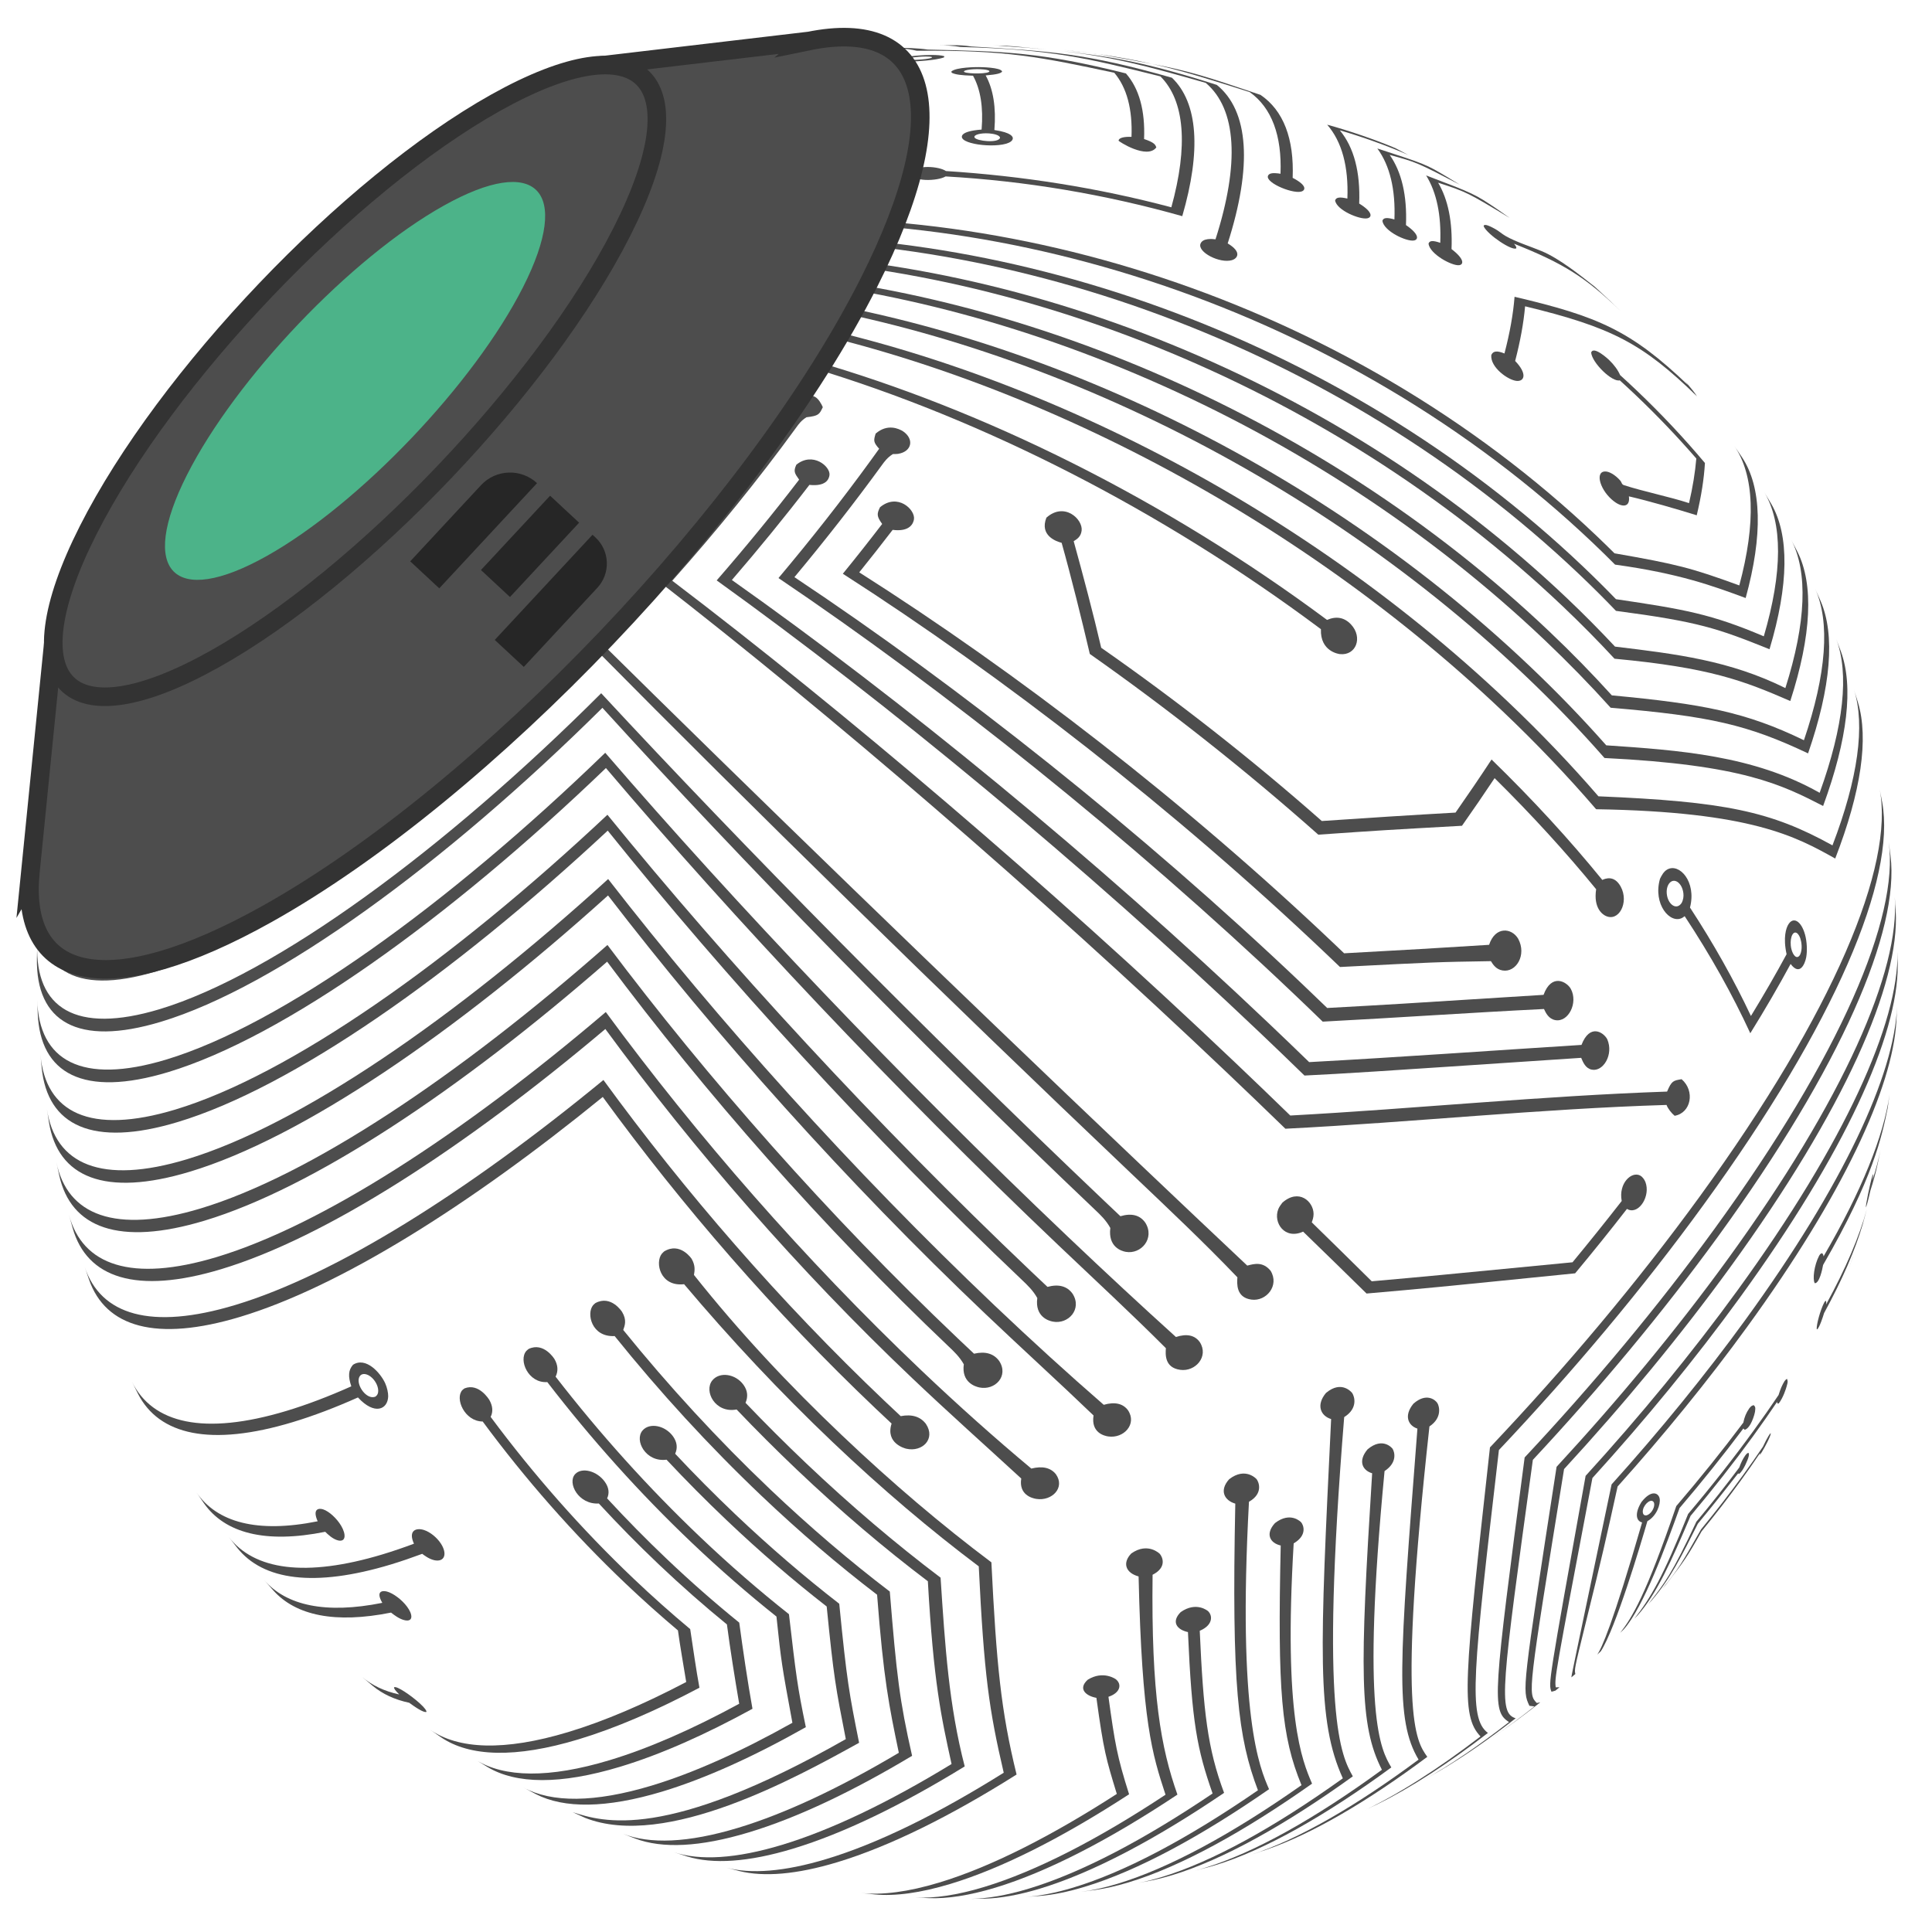 <?xml version="1.0" encoding="utf-8"?>
<!-- Generator: Adobe Illustrator 16.0.2, SVG Export Plug-In . SVG Version: 6.00 Build 0)  -->
<!DOCTYPE svg PUBLIC "-//W3C//DTD SVG 1.1//EN" "http://www.w3.org/Graphics/SVG/1.1/DTD/svg11.dtd">
<svg version="1.1" id="Layer_1" xmlns="http://www.w3.org/2000/svg" xmlns:xlink="http://www.w3.org/1999/xlink" x="0px" y="0px"
	 width="104px" height="104px" viewBox="0 0 104 104" enable-background="new 0 0 104 104" xml:space="preserve">
<path fill="#2CB0CF" d="M16.011,19.555c4.834-5.087,9.69-8.321,10.846-7.223c1.154,1.098-1.828,6.111-6.663,11.199
	c-4.835,5.086-9.69,8.32-10.846,7.223C8.193,29.656,11.177,24.642,16.011,19.555"/>
<path fill="#808080" d="M16.011,19.555c4.834-5.087,10.324-8.052,9.02-7.134c-1.716,1.208-3.428,2.611-8.545,7.596
	c-5.026,4.897-7.633,11.071-7.327,9.702C9.507,28.156,11.177,24.642,16.011,19.555"/>
<path fill="#4D4D4D" d="M91.498,64.406c-3.357,4.621-7.222,9.211-11.293,13.508c-1.383,12.498-1.596,14.418-0.509,15.559
	c-2.3,1.764-4.503,3.172-6.428,4.064l0.048-0.023l0.817-0.387c1.806-0.885,3.843-2.209,5.962-3.842
	c-1.087-0.811-0.799-3.295,0.592-15.23c3.974-4.207,7.743-8.691,11.024-13.211c7.106-9.783,10.354-17.557,9.608-21.656l-0.139-0.72
	C101.992,46.584,98.719,54.467,91.498,64.406"/>
<path fill="#4D4D4D" d="M92.302,66.135c-3.056,4.205-6.546,8.383-10.23,12.32c-1.691,12.869-1.792,13.639-0.841,14.244
	c-1.602,1.25-3.156,2.311-4.586,3.113l0.792-0.451c1.305-0.764,2.71-1.736,4.152-2.865c-0.95-0.301-0.772-1.59,0.925-13.912
	c3.589-3.848,6.989-7.924,9.97-12.025c6.648-9.152,9.781-16.474,9.283-20.491l-0.069-0.536l-0.027-0.198
	C102.235,49.374,99.072,56.813,92.302,66.135"/>
<path fill="#4D4D4D" d="M92.982,67.813c-2.759,3.797-5.888,7.568-9.191,11.146c-1.858,12.02-1.858,12.02-1.463,12.865
	c0.082,0.01,0.191,0.023,0.272,0.033c-0.806,0.639-1.6,1.225-2.367,1.744l0.408-0.279l0.619-0.436
	c0.543-0.387,1.096-0.807,1.655-1.252c-0.056,0.014-0.131,0.029-0.187,0.041c-0.492-0.506-0.492-0.506,1.466-12.594
	c3.212-3.488,6.252-7.16,8.938-10.857c6.146-8.461,9.151-15.287,8.914-19.204l-0.052-0.737
	C102.293,52.228,99.254,59.18,92.982,67.813"/>
<path fill="#4D4D4D" d="M85.354,79.445c-2.01,11.182-2.01,11.182-1.838,11.621c0.063-0.018,0.148-0.041,0.212-0.059l0.219-0.18
	c-0.061,0-0.141,0-0.201,0.002c-0.066-0.502-0.066-0.502,1.974-11.266c2.849-3.137,5.543-6.416,7.94-9.717
	c5.646-7.773,8.507-14.096,8.495-17.875l-0.011-0.734c0.064,3.817-2.833,10.266-8.604,18.209
	C91.07,72.846,88.291,76.223,85.354,79.445"/>
<path fill="#4D4D4D" d="M86.752,79.906c-2.169,10.334-2.169,10.334-2.161,10.385l0.21-0.18c-0.053-0.236-0.057-0.26,0.526-2.617
	c0.926-3.742,1.134-4.684,1.749-7.475c2.499-2.787,4.865-5.688,6.983-8.605c5.12-7.051,7.82-12.838,8.025-16.457l0.035-0.768
	c-0.144,3.66-2.886,9.592-8.148,16.836C91.783,74.039,89.338,77.033,86.752,79.906"/>
<path fill="#4D4D4D" d="M19.404,18.173c-0.093,0.023-0.273,0.097-0.535,0.218c-0.292,0.135-0.617,0.302-0.808,0.407
	c-0.276,0.138-0.55,0.282-0.82,0.429c0.268-0.143,0.539-0.282,0.813-0.417C19.371,18.231,19.39,18.199,19.404,18.173"/>
<path fill="#4D4D4D" d="M19.477,18.045c-0.099,0.03-0.285,0.115-0.554,0.251c-0.302,0.153-0.637,0.336-0.832,0.453
	c-0.286,0.155-0.569,0.314-0.849,0.479c0.277-0.159,0.557-0.315,0.842-0.467C19.45,18.095,19.459,18.075,19.477,18.045"/>
<path fill="#4D4D4D" d="M19.542,17.922c-0.13,0.047-0.383,0.18-0.572,0.283c-0.309,0.167-0.652,0.37-0.855,0.496
	c-0.295,0.171-0.585,0.347-0.873,0.526c0.286-0.176,0.575-0.348,0.868-0.516C19.519,17.967,19.526,17.953,19.542,17.922"/>
<path fill="#4D4D4D" d="M19.6,17.803c-0.137,0.056-0.396,0.201-0.587,0.313c-0.318,0.185-0.669,0.403-0.875,0.538
	c-0.302,0.186-0.601,0.378-0.896,0.573c0.293-0.192,0.59-0.378,0.89-0.562C19.581,17.842,19.583,17.837,19.6,17.803"/>
<path fill="#4D4D4D" d="M19.65,17.69c-0.143,0.064-0.407,0.223-0.603,0.343c-0.321,0.198-0.679,0.433-0.891,0.578l-0.915,0.616
	c0.3-0.206,0.604-0.408,0.91-0.605C19.636,17.723,19.636,17.723,19.65,17.69"/>
<path fill="#4D4D4D" d="M72.53,10.689c-0.42-0.098-0.611-0.068-0.66,0.102c0.083,0.53,1.33,1.04,1.73,0.962
	c0.265-0.052,0.31-0.341-0.434-0.796c0.066-1.693-0.28-3.024-1.043-3.941c1.131,0.321,2.613,0.852,3.69,1.327l-0.703-0.37
	c-1.07-0.455-2.544-0.955-3.667-1.261C72.237,7.626,72.598,8.97,72.53,10.689"/>
<path fill="#4D4D4D" d="M75.814,8.342"/>
<path fill="#4D4D4D" d="M75.062,11.813c-0.41-0.118-0.599-0.097-0.647,0.076c0.081,0.558,1.288,1.12,1.69,1.058
	c0.26-0.04,0.306-0.332-0.421-0.831c0.063-1.581-0.228-2.854-0.876-3.776c1.449,0.395,1.449,0.395,3.778,1.603l-0.685-0.417
	c-1.146-0.683-1.146-0.683-3.758-1.533C74.82,8.915,75.125,10.204,75.062,11.813"/>
<path fill="#4D4D4D" d="M77.529,13.071c-0.4-0.138-0.584-0.125-0.632,0.049c0.077,0.563,1.267,1.202,1.648,1.155
	c0.252-0.031,0.296-0.328-0.409-0.867c0.058-1.461-0.183-2.664-0.721-3.574c1.556,0.513,1.556,0.513,3.856,1.9l-0.665-0.467
	c-1.225-0.829-1.273-0.847-3.837-1.823C77.336,10.36,77.588,11.58,77.529,13.071"/>
<path fill="#4D4D4D" d="M24.896,10.389c-0.136,0.086-0.275,0.175-0.42,0.269L24.896,10.389z"/>
<path fill="#4D4D4D" d="M13.341,20.647l-0.178,0.216c0,0.001,0,0.003-0.002,0.003c0.568-0.155,1.984-0.75,4.08-1.639
	C13.706,20.668,13.441,20.653,13.341,20.647"/>
<path fill="#4D4D4D" d="M14.028,19.955c0.007-0.045,0.016-0.106,0.023-0.151l-0.178,0.207c-0.002,0.003-0.005,0.006-0.008,0.009
	c0.008,0.034,0.018,0.078,0.026,0.11c0.679-0.035,1.204-0.191,3.35-0.902C14.771,20.021,14.376,19.986,14.028,19.955"/>
<path fill="#4D4D4D" d="M17.242,19.227c-0.161-0.016-0.3-0.03-0.424-0.043C16.936,19.198,17.069,19.212,17.242,19.227"/>
<path fill="#4D4D4D" d="M29.354,8.139L29.354,8.139c-1.532,0.512-2.337,0.957-3.944,1.921l-0.513,0.329
	c2.016-1.271,3.074-1.639,3.936-1.939c0.852-0.257,1.538-0.317,2.059-0.203c-6.199,4.129-10.862,8.418-13.649,10.979
	c6.539-6.003,10.486-8.766,14.28-11.289C30.976,7.807,30.254,7.868,29.354,8.139"/>
<path fill="#4D4D4D" d="M27.286,9.441c-1.636,0.495-3.719,1.733-5.923,3.437l-0.204,0.159c-0.36,0.28-0.832,0.667-1.186,0.955
	c3.83-3.167,5.916-3.893,6.807-4.203c0.664-0.201,1.209-0.259,1.637-0.193c-5.042,3.738-8.586,7.145-11.175,9.631
	c5.753-5.523,8.957-7.892,11.784-9.981C28.574,9.167,27.995,9.228,27.286,9.441"/>
<path fill="#4D4D4D" d="M25.29,10.887c-2.807,0.847-7.204,4.347-10.791,8.424c-0.019,0.038-0.023,0.096-0.033,0.138
	c0.382,0.271,0.802,0.211,2.776-0.222c-1.816,0.379-2.126,0.3-2.556,0.191c-0.017-0.068-0.04-0.156-0.056-0.223
	c3.387-3.838,7.526-7.125,10.171-7.925c0.495-0.149,0.909-0.202,1.243-0.169c-3.636,2.991-5.846,5.159-8.802,8.126
	c3.872-3.884,5.938-5.692,9.386-8.517C26.27,10.669,25.825,10.724,25.29,10.887"/>
<path fill="#4D4D4D" d="M23.362,12.479L23.362,12.479c-2.301,0.792-5.257,3.08-8.325,6.446c0.2,0.463,0.829,0.413,2.205,0.303
	c-1.611,0.123-1.764-0.041-2.064-0.369c2.589-2.896,5.708-5.355,7.714-5.96c0.345-0.104,0.639-0.149,0.883-0.138
	c-2.797,2.548-4.365,4.192-6.533,6.466c3.303-3.463,4.568-4.61,7.089-6.894C24.065,12.317,23.742,12.365,23.362,12.479"/>
<path fill="#4D4D4D" d="M22.154,14.104c-0.18-0.002-0.392,0.033-0.638,0.107c-1.535,0.464-3.909,2.325-5.9,4.531
	c0.292,0.306,0.423,0.357,1.203,0.442c-0.487-0.061-0.603-0.137-1.053-0.454c1.792-1.979,3.922-3.646,5.303-4.063
	c0.259-0.074,0.299-0.077,0.561-0.097c-1.708,1.72-1.911,1.942-4.387,4.657C19.407,16.854,19.826,16.434,22.154,14.104"/>
<path fill="#4D4D4D" d="M19.755,16.088c-0.434,0.137-1.646,0.674-3.524,2.683c0.268,0.198,0.696,0.347,1.011,0.457
	c-0.271-0.085-0.603-0.278-0.851-0.416c0.494-0.535,1.769-1.822,2.933-2.227c0.106-0.032,0.201-0.051,0.283-0.055
	c-0.72,0.8-1.659,1.887-2.366,2.698c0.847-0.972,1.996-2.25,2.862-3.204C20.003,16.028,19.886,16.048,19.755,16.088"/>
<path fill="#4D4D4D" d="M18.08,18.112c-0.312,0.095-0.787,0.461-1.195,0.902l0.357,0.213l-0.188-0.12
	c0.237-0.25,0.447-0.408,0.622-0.468c0.016-0.004,0.038-0.009,0.054-0.012l-0.488,0.599l0.942-1.137
	C18.155,18.093,18.119,18.101,18.08,18.112"/>
<path fill="#4D4D4D" d="M93.627,31.513c-2.599-0.947-3.353-1.141-6.718-1.728c-0.32-0.319-0.646-0.635-0.976-0.95
	c-13.41-12.742-32.48-18.688-49.125-16.708c-2.956,1.084-3.085,1.132-9.882,3.679c-0.469,0.824-1.051,1.719-1.744,2.672
	c-1.936,2.665-4.385,5.294-6.851,7.353c-0.079-0.05-0.185-0.116-0.263-0.166c-0.22,0.723,0.077,1.052,0.254,1.249
	c0.116-0.152,0.185-0.42,0.175-0.611c2.548-2.237,5.118-4.997,7.15-7.793c0.711-0.979,1.31-1.9,1.796-2.75
	c7.463-2.724,7.463-2.724,9.548-3.476c16.526-1.757,35.428,4.28,48.767,16.955c0.401,0.382,0.796,0.767,1.181,1.155
	c3.454,0.476,5.272,1.148,7.03,1.798c0.932-3.387,0.87-5.979-0.201-7.584l-0.418-0.615C94.443,25.577,94.531,28.147,93.627,31.513"
	/>
<path fill="#4D4D4D" d="M94.946,34.253c-2.828-1.201-4.254-1.451-7.958-1.999c-0.577-0.597-1.174-1.187-1.789-1.772
	C72.074,18.011,53.68,11.704,37.517,12.805c-2.836,0.959-5.667,1.933-8.501,2.896c-0.536,0.915-1.182,1.9-1.94,2.945
	c-3.603,4.959-8.696,9.82-12.869,12.383c-0.046-0.097-0.106-0.227-0.152-0.323c-0.006,0.007-0.59,0.849-0.096,1.669
	c0.086-0.194,0.172-0.466,0.216-0.674c4.336-2.781,9.635-7.837,13.385-12.998c0.771-1.06,1.43-2.064,1.979-2.996
	c2.716-0.902,5.428-1.809,8.144-2.714c16.037-0.886,34.262,5.507,47.316,17.911c0.687,0.652,1.35,1.312,1.989,1.979
	c4.46,0.588,5.464,0.939,8.265,2.066c1.04-3.469,1.075-6.145,0.091-7.83l-0.381-0.638C95.97,28.148,95.959,30.803,94.946,34.253"/>
<path fill="#4D4D4D" d="M96.107,37.039c-3.002-1.487-5.861-1.833-9.17-2.232c-0.821-0.877-1.681-1.746-2.58-2.6
	C71.519,20.006,53.804,13.361,38.154,13.61c-4.462,1.392-4.462,1.392-7.047,2.192c-0.584,0.976-1.275,2.017-2.073,3.114
	c-2.686,3.7-6.088,7.351-9.568,10.172c-0.095-0.021-0.222-0.049-0.317-0.07c-0.266,0.583-0.025,0.982,0.222,1.311
	c0.099-0.012,0.232-0.025,0.332-0.037c0.048-0.184,0.071-0.444,0.05-0.633c3.487-3.06,7.004-6.834,9.782-10.66
	c0.803-1.105,1.501-2.156,2.094-3.142c1.955-0.587,2.767-0.836,6.671-2.028c15.521-0.042,33.063,6.687,45.832,18.819
	c0.971,0.923,1.898,1.861,2.778,2.811c5.132,0.48,6.938,1.179,9.462,2.278c1.143-3.536,1.274-6.284,0.38-8.044l-0.337-0.649
	C97.332,30.787,97.224,33.518,96.107,37.039"/>
<path fill="#4D4D4D" d="M97.106,39.847c-3.135-1.52-5.435-1.954-10.34-2.415c-1.051-1.16-2.169-2.305-3.355-3.43
	c-12.554-11.93-29.589-18.894-44.708-19.462c-1.65,0.473-3.851,1.098-5.503,1.565c-0.617,1.006-1.331,2.071-2.141,3.187
	c-4.744,6.53-11.447,12.926-16.954,16.331c-0.079-0.092-0.183-0.214-0.261-0.306c-0.245,0.231-0.32,0.75-0.22,1.541
	c0.094,0.059,0.219,0.137,0.314,0.197c0.092-0.209,0.178-0.506,0.212-0.732c5.645-3.62,12.542-10.202,17.423-16.92
	c0.81-1.115,1.527-2.182,2.147-3.191c1.534-0.423,3.576-0.991,5.106-1.419c14.983,0.768,31.848,7.808,44.331,19.669
	c1.257,1.194,2.438,2.407,3.545,3.636c5.377,0.455,7.363,0.914,10.627,2.457c1.236-3.576,1.467-6.377,0.674-8.203l-0.297-0.67
	C98.524,33.491,98.318,36.28,97.106,39.847"/>
<path fill="#4D4D4D" d="M97.952,42.677c-3.558-2.019-7.589-2.292-11.487-2.556c-1.269-1.436-2.638-2.855-4.108-4.251
	c-12.27-11.66-28.626-18.917-43.193-20.271c-1.164,0.304-2.717,0.705-3.882,1.006c-0.631,1.005-1.345,2.062-2.145,3.162
	c-3.398,4.679-7.7,9.297-12.176,12.85c-0.099,0.004-0.231,0.01-0.332,0.014c-0.006,0.007-0.5,0.825,0.388,1.469
	c0.096-0.036,0.224-0.083,0.32-0.119c0.059-0.206,0.088-0.498,0.063-0.711c4.37-3.837,8.781-8.57,12.266-13.367
	c0.792-1.092,1.504-2.142,2.135-3.143c1.04-0.259,2.425-0.614,3.464-0.876c14.427,1.544,30.614,8.871,42.813,20.463
	c1.542,1.464,2.973,2.953,4.293,4.457c7.444,0.364,9.545,1.442,11.768,2.582c1.32-3.597,1.645-6.437,0.957-8.318l-0.257-0.682
	C99.552,36.252,99.251,39.085,97.952,42.677"/>
<path fill="#4D4D4D" d="M98.642,45.507c-3.317-1.839-5.789-2.357-12.599-2.642c-1.475-1.707-3.09-3.399-4.845-5.066
	C69.213,26.41,53.532,18.884,39.531,16.782L37.347,17.3c-0.624,0.974-1.317,1.989-2.081,3.04
	c-5.814,8.003-14.03,15.842-20.835,19.948c-0.097-0.057-0.225-0.129-0.322-0.186c-0.006,0.007-0.59,0.76-0.008,1.806
	c0.101-0.028,0.236-0.065,0.338-0.092c0.075-0.206,0.132-0.494,0.155-0.71c6.874-4.409,15.273-12.424,21.217-20.606
	c0.751-1.034,1.436-2.035,2.055-2.995l1.743-0.406c13.855,2.282,29.369,9.872,41.285,21.193c1.825,1.735,3.501,3.496,5.026,5.269
	c8.36,0.135,10.755,1.473,12.87,2.654c1.396-3.601,1.809-6.464,1.227-8.393l-0.077-0.252l-0.139-0.443
	C100.411,39.044,100.02,41.905,98.642,45.507"/>
<path fill="#4D4D4D" d="M34.765,6.5c-3.504,2.013-4.644,2.774-8.415,5.435c0.079,0.127,0.132,0.279,0.16,0.455
	c-0.5,0.309-0.55,0.37-0.598,0.427c0.017-0.002,1.721-0.77,1.789-1.031c-0.153,0.045-0.309,0.119-0.578,0.256
	c-0.03-0.176-0.083-0.332-0.162-0.463c4.126-2.859,5.239-3.51,8.462-5.327c-0.68-0.224-1.619-0.173-2.82,0.189
	c-0.652,0.2-0.702,0.222-1.984,0.779l-0.872,0.421c0.822-0.41,1.598-0.728,2.312-0.944C33.206,6.351,34.107,6.296,34.765,6.5"/>
<path fill="#4D4D4D" d="M40.149,4.793c-3.593,1.627-4.786,2.278-8.766,4.596c0.097,0.225,0.151,0.491,0.164,0.794
	c-0.529,0.256-0.581,0.322-0.636,0.394c0.272,0.07,1.644-0.519,1.904-0.741c-0.009-0.02-0.021-0.044-0.029-0.064
	c-0.14,0.004-0.279,0.04-0.599,0.147c-0.012-0.304-0.064-0.569-0.158-0.797c4.354-2.492,5.502-3.026,8.813-4.496
	c-1.256-0.506-2.159-0.317-3.778,0.09c-0.191,0.06-0.381,0.122-0.572,0.185C38.107,4.415,39.324,4.399,40.149,4.793"/>
<path fill="#4D4D4D" d="M33.991,8.389c0.043,0.128,0.078,0.264,0.101,0.41c-0.532,0.237-0.58,0.305-0.631,0.375
	c0.08,0.069,1.658-0.353,1.957-0.714c-0.064-0.034-0.124-0.066-0.674,0.097c-0.022-0.138-0.052-0.268-0.093-0.389
	c4.457-2.312,5.622-2.792,8.972-4.098c-0.83-0.501-2.083-0.57-3.764-0.136l-0.734,0.188c1.696-0.46,2.96-0.415,3.8,0.071
	C39.285,5.64,38.067,6.237,33.991,8.389"/>
<path fill="#4D4D4D" d="M37.065,4.716c-0.063,0.02-0.125,0.039-0.189,0.06l-0.824,0.268c0.149-0.051,0.297-0.099,0.441-0.142
	C36.684,4.838,36.874,4.777,37.065,4.716"/>
<path fill="#4D4D4D" d="M34.531,5.617c-0.092,0.036-0.185,0.072-0.277,0.109c1.678-0.485,2.318-0.384,3.173-0.164
	c-3.552,1.817-4.718,2.522-8.598,5.011c0.142,0.276,0.2,0.633,0.175,1.063c-0.518,0.27-0.575,0.334-0.632,0.403
	c0.157,0.026,1.66-0.544,1.877-0.857c-0.104,0.001-0.178,0.001-0.618,0.172c0.026-0.441-0.03-0.807-0.172-1.094
	c4.242-2.674,5.374-3.266,8.642-4.906c-1.052-0.379-1.937-0.19-3.292,0.152h-0.001c-0.347,0.106-0.8,0.28-1.142,0.403l-0.773,0.31
	c0.473-0.198,0.926-0.362,1.361-0.493C34.346,5.689,34.438,5.653,34.531,5.617"/>
<path fill="#4D4D4D" d="M8.721,41.08c0.221-0.066,0.448-0.142,0.68-0.226c1.738-4.928,1.738-4.928,5.729-15.805
	c1.89-1.205,4.146-3.271,5.951-5.491c-1.419-0.27-2.705-0.385-3.839-0.332c1.015-0.02,2.159,0.101,3.415,0.35
	c-1.655,2.019-3.707,3.889-5.423,4.976c-3.393,8.969-3.992,10.579-5.83,15.662c-0.2,0.072-0.397,0.136-0.59,0.194
	c-2.852,0.861-4.318,0.075-4.431-1.923c1.854-6.582,4.653-10.619,6.325-13.032c0.031-0.095,0.066-0.193,0.103-0.293
	c0.28-0.345,0.28-0.345,0.396-0.543c-0.008,0.008-0.866,0.875-1.009,1.267c0.074-0.082,0.171-0.192,0.243-0.276
	c-0.037,0.096-0.069,0.188-0.1,0.279c-3.72,5.126-5.253,10.16-6.169,13.168C4.267,41.144,5.771,41.97,8.721,41.08"/>
<path fill="#4D4D4D" d="M15.787,22.57c-3.374,7.888-4.772,11.399-6.251,15.116c-0.091,0.03-0.181,0.059-0.269,0.085
	c-2.468,0.746-3.776,0.111-3.951-1.549c2.163-6.429,5.17-10.228,6.967-12.498c0.086-0.28,0.212-0.59,0.378-0.929
	c0.294-0.29,0.294-0.29,0.362-0.413c-0.008,0.007-0.843,0.69-0.993,1.011c0.076-0.067,0.175-0.158,0.249-0.228
	c-0.177,0.36-0.313,0.692-0.405,0.991c-3.982,4.797-5.75,9.703-6.806,12.633c0.162,1.742,1.51,2.412,4.073,1.639
	c0.112-0.034,0.227-0.07,0.341-0.109c1.392-3.579,2.705-6.958,6.146-15.257c1.21-0.754,2.662-2.055,3.86-3.479
	c-0.813-0.189-1.565-0.309-2.247-0.357c0.581,0.059,1.214,0.174,1.896,0.341C18.091,20.8,16.834,21.922,15.787,22.57"/>
<path fill="#4D4D4D" d="M16.554,20.615c-3.048,6.292-4.694,9.999-6.685,14.549c-0.005,0.001-0.009,0.002-0.014,0.004
	c-2.095,0.633-3.239,0.134-3.453-1.216c2.484-6.271,5.459-9.555,7.633-11.952c0.021-0.078,0.049-0.161,0.082-0.246
	c0.375-0.347,0.375-0.347,0.462-0.445c-0.01,0.007-0.969,0.761-1.296,1.193c0.092-0.074,0.13-0.105,0.39-0.341
	c-0.035,0.093-0.065,0.182-0.089,0.268c-4.255,4.473-6.265,9.242-7.467,12.093c0.208,1.424,1.393,1.955,3.581,1.293
	c0.023-0.006,0.046-0.014,0.07-0.021c1.919-4.489,3.514-8.17,6.576-14.692c0.575-0.349,1.267-0.957,1.854-1.632
	c-0.334-0.098-0.653-0.178-0.954-0.243c0.218,0.055,0.444,0.119,0.679,0.193C17.486,19.915,16.977,20.361,16.554,20.615"/>
<path fill="#4D4D4D" d="M17.196,19.26L17.196,19.26c0.013-0.01,0.032-0.021,0.045-0.032c-0.088,0.062-0.177,0.123-0.262,0.188
	C17.054,19.366,17.124,19.313,17.196,19.26"/>
<path fill="#4D4D4D" d="M8.663,29.978c0.217,0.819,0.972,1.136,2.279,0.807c2.551-4.948,3.904-7.432,6.3-11.557
	c-2.177,3.654-3.544,6.108-6.097,10.938c-1.207,0.294-1.911,0.001-2.124-0.753c3.088-5.452,5.039-7.331,8.221-10.186
	C13.116,22.864,11.593,24.773,8.663,29.978"/>
<path fill="#4D4D4D" d="M10.154,27.718c0.192,0.575,0.75,0.805,1.682,0.6c2.602-4.594,3.319-5.76,5.405-9.09
	c-2.384,3.717-3.309,5.308-5.15,8.481c-0.848,0.18-1.359-0.03-1.543-0.551c2.35-3.62,3.288-4.731,6.693-7.931
	C13.59,22.599,12.762,23.683,10.154,27.718"/>
<path fill="#4D4D4D" d="M93.844,76.896c0.022,0.02,0.053,0.051,0.075,0.072c0.324-0.098,0.53-0.811,0.556-0.992
	c0.035-0.234-0.005-0.271-0.077-0.338c-0.131,0.049-0.131,0.049-0.239,0.18c-0.162,0.238-0.254,0.457-0.315,0.76
	c-1.134,1.514-2.346,3.02-3.609,4.494c-1.645,4.809-2.364,5.971-3.017,6.824l0.19-0.188c1.071-1.195,2.28-4.535,3.003-6.529
	C91.612,79.773,92.763,78.338,93.844,76.896"/>
<path fill="#4D4D4D" d="M93.565,79.311c0.014,0.012,0.031,0.025,0.044,0.035c0.253-0.176,0.486-0.826,0.488-0.832
	c0.068-0.205,0.054-0.242,0.026-0.309c-0.083,0.029-0.083,0.029-0.173,0.139c-0.136,0.195-0.229,0.385-0.325,0.652
	c-0.733,0.98-1.506,1.955-2.309,2.918c-1.32,2.824-1.717,3.328-2.586,4.432l0.19-0.205c0.983-1.135,1.61-2.389,2.476-4.121
	C92.15,81.113,92.874,80.197,93.565,79.311"/>
<path fill="#4D4D4D" d="M95.201,77.297c-0.091,0.152-0.165,0.291-0.305,0.584c-0.337,0.5-0.696,1.016-1.078,1.539
	c-0.709,0.977-1.462,1.949-2.251,2.908c-1.028,1.809-1.214,2.137-2.08,3.191l0.115-0.129l0.077-0.088
	c0.991-1.283,1.118-1.447,1.919-2.871c0.737-0.9,1.444-1.814,2.109-2.73c0.37-0.508,0.718-1.006,1.045-1.492
	c-0.013,0.033-0.027,0.078-0.036,0.113c0.125-0.086,0.454-0.764,0.458-0.77c0.143-0.301,0.145-0.35,0.146-0.408
	C95.269,77.191,95.269,77.191,95.201,77.297"/>
<path fill="#4D4D4D" d="M59.982,3.917c0.678,0.798,0.984,1.964,0.927,3.449c-0.164-0.003-0.663-0.015-0.697,0.204
	c-0.007,0.04,1.54,1.03,2.033,0.365c-0.052-0.142-0.096-0.264-0.659-0.451c0.062-1.53-0.264-2.724-0.978-3.532
	c-4.571-1.141-6.483-1.187-10.671-1.284c-0.502-0.076-1.185-0.096-1.694-0.094l-0.778,0.066c0.718-0.071,1.346-0.038,1.882,0.092
	C54.213,2.689,56.021,3.074,59.982,3.917"/>
<path fill="#4D4D4D" d="M51.703,2.528c4.945,0.135,6.769,0.589,10.764,1.585c1.31,1.307,1.499,3.737,0.587,7.046
	c-3.971-1.055-8.032-1.69-12.134-1.952c-0.363-0.25-1.553-0.366-1.969,0.098c0.155,0.499,1.525,0.45,1.951,0.192
	c4.276,0.242,8.561,0.958,12.74,2.139c1.026-3.531,0.849-6.105-0.555-7.451C58.48,2.87,56.538,2.753,52.284,2.502
	c-0.327-0.053-0.683-0.076-1.064-0.068l-0.735,0.019C50.927,2.437,51.333,2.463,51.703,2.528"/>
<path fill="#4D4D4D" d="M65.431,12.882c-0.168-0.019-0.682-0.075-0.806,0.232C64.441,13.57,65.669,14.206,66.33,14
	c0.259-0.081,0.557-0.418-0.243-0.897c1.333-4.156,1.147-7.128-0.585-8.532c-3.803-1.222-5.813-1.564-8.793-1.871
	c3.157,0.33,4.982,0.847,8.195,1.761C66.573,5.872,66.739,8.802,65.431,12.882"/>
<path fill="#4D4D4D" d="M56.342,2.663c0.123,0.013,0.247,0.024,0.367,0.036C56.589,2.687,56.466,2.675,56.342,2.663"/>
<path fill="#4D4D4D" d="M56.342,2.663c-0.549-0.055-1.127-0.109-1.761-0.168c-0.132-0.013-0.268-0.022-0.408-0.028l-0.739-0.024
	c0.2,0.004,0.393,0.017,0.576,0.039C54.875,2.535,55.64,2.595,56.342,2.663"/>
<path fill="#4D4D4D" d="M58.964,2.889L58.805,2.87c0.091,0.012,0.177,0.025,0.265,0.038C59.034,2.902,59.001,2.896,58.964,2.889"/>
<path fill="#4D4D4D" d="M59.069,2.907c1.253,0.221,2.181,0.384,2.947,0.533C61.115,3.236,60.164,3.062,59.069,2.907"/>
<path fill="#4D4D4D" d="M58.805,2.87c-0.482-0.064-0.993-0.125-1.54-0.184L58.805,2.87z"/>
<path fill="#4D4D4D" d="M68.93,9.353c-0.134-0.021-0.487-0.078-0.618,0.035c-0.409,0.354,1.192,1.052,1.723,0.928
	c0.212-0.05,0.394-0.305-0.451-0.743c0.083-2.098-0.49-3.621-1.729-4.465c-2.9-0.983-3.807-1.274-5.838-1.668
	c1.69,0.382,3.221,0.87,5.257,1.519C68.461,5.805,69.01,7.304,68.93,9.353"/>
<path fill="#4D4D4D" d="M90.867,20.731c-3.085-2.949-4.855-3.702-9.338-4.755c-0.072,0.926-0.254,1.945-0.544,3.052
	c-0.402-0.163-0.607-0.139-0.708,0.081c-0.067,0.658,0.901,1.357,1.368,1.396c0.411,0.033,0.586-0.378-0.084-1.074
	c0.277-1.063,0.456-2.046,0.535-2.943c4.679,1.136,6.321,1.996,9.254,4.847c-0.074-0.116-0.155-0.227-0.24-0.333l-0.477-0.579
	C90.716,20.521,90.793,20.625,90.867,20.731"/>
<path fill="#4D4D4D" d="M8.402,52.292c6.201-1.872,15.395-8.734,23.732-17.264c8.168,8.261,18.521,18.413,28.765,28.147
	c2.008,1.908,3.933,3.725,5.711,5.584c-0.025,0.326-0.082,1.086,0.752,1.199c0.802,0.111,1.522-0.754,1.035-1.551
	c-0.413-0.506-0.881-0.379-1.257-0.279c-1.828-1.721-3.751-3.541-5.759-5.449c-10.416-9.897-21.007-20.16-29.338-28.393
	C23.75,42.838,14.542,49.749,8.357,51.615c-4.49,1.354-6.522-0.207-6.167-3.82l-0.064,0.759C1.832,52.122,3.902,53.65,8.402,52.292"
	/>
<path fill="#4D4D4D" d="M76.947,76.785c0.711-0.473,0.521-1.107,0.43-1.252c-0.115-0.186-0.604-0.582-1.293,0.029
	c-0.528,0.646-0.283,1.176,0.216,1.342c-0.979,12.664-1.213,15.672,0.061,17.816c-3.343,2.486-6.481,4.309-9.022,5.121l0.815-0.268
	c2.466-0.842,5.479-2.613,8.678-5.002C76.197,93.678,75.242,92.324,76.947,76.785"/>
<path fill="#4D4D4D" d="M74.531,79.188c0.708-0.463,0.54-1.041,0.425-1.209c-0.005-0.006-0.512-0.658-1.339,0.039
	c-0.534,0.631-0.272,1.135,0.246,1.289c-0.666,10.609-0.701,13.563,0.526,15.961c-3.553,2.596-6.875,4.475-9.556,5.285
	c-0.178,0.055-0.35,0.102-0.519,0.146l0.744-0.193c0.114-0.031,0.231-0.064,0.351-0.1c2.657-0.803,5.957-2.678,9.486-5.266
	C74.327,94.176,73.268,92.381,74.531,79.188"/>
<path fill="#4D4D4D" d="M8.665,55.002c6.229-1.879,15.308-8.515,23.763-16.9c7.536,8.286,16.972,17.949,26.528,27.031
	c0.292,0.275,0.581,0.551,0.813,0.969c-0.131,1.029,0.603,1.244,0.831,1.285c0.832,0.148,1.578-0.732,1.052-1.57
	c-0.288-0.41-0.739-0.525-1.34-0.348c-0.288-0.271-0.577-0.545-0.868-0.822C49.714,55.4,40.056,45.612,32.362,37.317
	c-8.434,8.43-17.548,15.128-23.775,17.009c-4.518,1.361-6.691-0.059-6.583-3.479l-0.013,0.569l-0.004,0.19
	C1.937,54.98,4.142,56.367,8.665,55.002"/>
<path fill="#4D4D4D" d="M70.628,96.014c-0.539-1.26-1.544-3.602-0.989-12.934c0.74-0.432,0.534-0.979,0.403-1.133
	c-0.005-0.008-0.568-0.611-1.41,0.041c-0.538,0.588-0.265,1.076,0.309,1.207c-0.174,7.855,0.035,10.268,1.119,12.9
	c-3.679,2.588-7.102,4.463-9.911,5.311c-0.717,0.217-1.373,0.359-1.968,0.432l0.78-0.102c0.542-0.076,1.136-0.211,1.78-0.404
	C63.539,100.486,66.957,98.609,70.628,96.014"/>
<path fill="#4D4D4D" d="M9.579,60.396c6.12-1.846,14.735-7.855,23.135-15.683c6.354,7.915,14.127,16.425,22.311,24.198
	c0.291,0.277,0.581,0.551,0.813,0.963c-0.136,1.002,0.604,1.225,0.832,1.268c0.842,0.164,1.597-0.678,1.066-1.502
	c-0.291-0.406-0.746-0.531-1.349-0.367c-0.287-0.271-0.578-0.543-0.869-0.82c-8.354-7.939-16.325-16.605-22.82-24.594
	c-8.427,7.916-17.116,14.014-23.262,15.869c-4.595,1.385-6.997,0.168-7.26-2.979l0.07,0.736C2.555,60.594,4.981,61.785,9.579,60.396
	"/>
<path fill="#4D4D4D" d="M65.893,96.51c-0.889-2.377-1.115-4.354-1.31-8.725c0.699-0.293,0.711-0.801,0.449-1.055
	c-0.005-0.006-0.623-0.545-1.472,0.047c-0.533,0.533-0.198,0.953,0.388,1.078c0.213,4.869,0.488,6.301,1.326,8.688
	c-3.665,2.477-7.064,4.268-9.901,5.125c-1.194,0.361-2.234,0.537-3.123,0.547l0.747-0.01c0.854-0.02,1.845-0.197,2.976-0.537
	C58.811,100.811,62.22,99.004,65.893,96.51"/>
<path fill="#4D4D4D" d="M60.779,96.586c-0.654-2.063-0.762-2.734-1.111-5.248c0.637-0.209,0.736-0.668,0.401-0.941
	c-0.007-0.006-0.681-0.498-1.519,0.025c-0.56,0.512-0.051,0.883,0.47,0.973c0.392,2.861,0.514,3.26,1.098,5.172
	c-3.525,2.275-6.792,3.936-9.567,4.773c-1.674,0.506-3.072,0.682-4.196,0.561l0.727,0.076c1.098,0.104,2.455-0.076,4.072-0.564
	C53.941,100.572,57.229,98.895,60.779,96.586"/>
<path fill="#4D4D4D" d="M54.723,95.523c-0.842-3.414-1.087-5.961-1.356-11.422c-2.644-1.984-5.341-4.268-8.049-6.842
	c-2.827-2.686-5.511-5.541-7.962-8.629c0.038-0.225,0.086-0.504-0.127-0.869c-0.005-0.008-0.615-0.92-1.476-0.398
	c-0.039,0.039-0.095,0.084-0.128,0.127c-0.378,0.477-0.087,1.787,1.2,1.639c2.501,2.967,5.181,5.824,8.008,8.512
	c2.637,2.506,5.268,4.734,7.854,6.676c0.284,5.863,0.556,7.732,1.344,11.109c-3.51,2.199-6.761,3.807-9.554,4.648
	c-2.254,0.68-4.048,0.814-5.386,0.463l0.706,0.182c1.322,0.326,3.08,0.188,5.279-0.477C47.89,99.391,51.175,97.76,54.723,95.523"/>
<path fill="#4D4D4D" d="M51.931,95.086c-0.852-3.279-1.059-6.467-1.299-10.16c-2.402-1.813-4.829-3.871-7.252-6.172
	c-1.108-1.053-2.191-2.135-3.248-3.24c0.146-0.334,0.111-0.658-0.104-0.961c-0.427-0.602-1.291-0.729-1.683-0.246
	c-0.469,0.574,0.148,1.783,1.307,1.566c1.055,1.107,2.138,2.189,3.246,3.242c2.352,2.234,4.71,4.238,7.049,6.004
	c0.308,5.443,0.715,7.287,1.276,9.838c-3.344,2.041-6.446,3.541-9.134,4.354c-2.471,0.746-4.404,0.854-5.805,0.396l0.697,0.223
	c1.385,0.43,3.285,0.316,5.702-0.414C45.401,98.695,48.542,97.168,51.931,95.086"/>
<path fill="#4D4D4D" d="M43.378,92.973c-0.458-2.203-0.527-2.793-0.908-6.08c-1.597-1.264-3.186-2.639-4.754-4.131
	c-2.828-2.688-5.437-5.594-7.808-8.656c0.149-0.301,0.129-0.619-0.059-0.943c-0.005-0.01-0.575-0.939-1.393-0.549
	c-0.036,0.031-0.088,0.068-0.121,0.104c-0.437,0.494,0.099,1.752,1.126,1.68c2.362,3.066,4.968,5.979,7.795,8.664
	c1.498,1.424,3.014,2.742,4.541,3.957c0.26,2.477,0.282,2.6,0.858,5.719c-2.745,1.539-5.3,2.693-7.576,3.381
	c-3.085,0.93-5.38,0.924-6.896,0.107l0.66,0.35c1.51,0.781,3.778,0.777,6.812-0.137C37.973,95.736,40.58,94.555,43.378,92.973"/>
<path fill="#4D4D4D" d="M42.465,21.51c-0.162,0.298-0.008,0.464,0.226,0.714c-0.13,0.184-0.263,0.368-0.397,0.553
	c-2.087,2.874-4.42,5.73-6.885,8.474c9.238,7.168,20.31,16.673,30.611,26.462c1.09,1.035,2.148,2.051,3.173,3.047
	c6.844-0.346,13.664-1.072,20.517-1.281c0.075,0.205,0.269,0.445,0.437,0.584c0.886-0.154,1.109-1.334,0.375-1.969
	c-0.455,0.074-0.537,0.088-0.783,0.666c-6.773,0.234-13.518,0.92-20.283,1.289c-0.961-0.934-1.951-1.887-2.971-2.855
	c-10.13-9.625-21.061-18.912-30.297-25.933c2.386-2.677,4.645-5.457,6.676-8.252c0.136-0.188,0.271-0.375,0.548-0.548
	c0.658-0.077,0.692-0.148,0.88-0.543c-0.081-0.19-0.232-0.448-0.411-0.551C43.177,21.026,42.783,21.294,42.465,21.51"/>
<path fill="#4D4D4D" d="M49.199,27.954c0.08-0.518-0.881-1.437-1.828-0.649c-0.175,0.358-0.184,0.484,0.116,0.9
	c-0.687,0.897-1.394,1.792-2.117,2.68c8.641,5.544,17.822,12.671,26.062,20.501c0.236,0.223,0.469,0.446,0.7,0.668
	c5.194-0.267,5.194-0.267,8.124-0.315c0.117,0.188,0.277,0.443,0.627,0.501c0.725,0.125,1.318-0.83,0.838-1.712
	c-0.354-0.589-1.23-0.677-1.563,0.332c-3.576,0.223-3.576,0.223-7.804,0.456c-0.162-0.155-0.325-0.311-0.489-0.467
	c-8.068-7.667-17.073-14.617-25.612-20.039c0.612-0.76,1.211-1.522,1.798-2.287C48.989,28.643,49.167,28.165,49.199,27.954"/>
<path fill="#4D4D4D" d="M17.282,19.192c-0.012,0.011-0.028,0.025-0.04,0.035c0.176-0.147,0.356-0.291,0.528-0.445
	C17.722,18.819,17.548,18.963,17.282,19.192"/>
<path fill="#4D4D4D" d="M39.84,7.875l-14.7,6.951c-0.417,0.199-0.476,0.249-0.574,0.333c0.003,0.005,0.006,0.011,0.008,0.017
	c0.067-0.008,1.585-0.437,1.671-0.742c7.234-3.658,11.136-5.316,14.271-6.647c0.02-0.449-0.012-0.852-0.097-1.205
	c0.488-0.161,0.533-0.211,0.63-0.32c-0.083-0.036-0.221-0.097-0.856,0.05C39.978,6.36,39.44,6.5,39.097,6.709
	c0.001,0.035,0.002,0.081,0.003,0.115c0.193,0.004,0.253,0.006,0.643-0.068C39.823,7.085,39.855,7.459,39.84,7.875"/>
<path fill="#4D4D4D" d="M12.767,21.391c-0.07,0.058-0.223,0.248-0.375,0.445l-0.201,0.263l-0.004,0.004l-0.013,0.016l-0.225,0.298
	c0.249-0.325,0.522-0.631,0.775-0.954C12.768,21.405,12.768,21.405,12.767,21.391"/>
<path fill="#4D4D4D" d="M4.635,36.388c0.414-1.121,0.418-1.139,0.44-1.25c0.905-2.366,1.04-2.627,2.68-5.837
	c0.357-0.868,0.858-1.843,1.495-2.901c-0.754,1.217-1.338,2.332-1.749,3.317c-1.887,3.559-2.98,6.817-3.025,7.092
	C4.531,36.669,4.583,36.528,4.635,36.388"/>
<path fill="#4D4D4D" d="M10.098,25.063c-0.306,0.46-0.588,0.905-0.848,1.337c0.097-0.155,0.196-0.313,0.298-0.472L10.098,25.063z"/>
<path fill="#4D4D4D" d="M9.057,57.711c6.202-1.873,15.085-8.218,23.56-16.367c6.93,8.165,15.507,17.277,24.377,25.705
	c2.008,1.908,3.952,3.707,5.766,5.525c-0.023,0.314-0.081,1.047,0.771,1.164c0.817,0.115,1.551-0.715,1.056-1.49
	c-0.268-0.375-0.7-0.469-1.286-0.277c-1.865-1.686-3.807-3.488-5.815-5.396c-9.042-8.59-17.827-17.844-24.906-26.053
	C24.101,48.737,15.159,55.16,8.947,57.037c-4.565,1.377-6.86,0.057-6.944-3.229l0.028,0.734C2.158,57.797,4.481,59.092,9.057,57.711
	"/>
<path fill="#4D4D4D" d="M10.229,63.07c5.988-1.807,14.268-7.436,22.501-14.868c5.802,7.543,12.819,15.405,20.315,22.526
	c2.007,1.908,3.972,3.689,5.821,5.467c-0.146,0.922,0.569,1.098,0.792,1.129c0.829,0.123,1.566-0.664,1.059-1.414
	c-0.273-0.363-0.712-0.459-1.303-0.289c-1.902-1.654-3.863-3.436-5.872-5.344c-7.667-7.285-14.869-15.311-20.806-22.958
	c-8.284,7.54-16.655,13.268-22.681,15.086c-4.594,1.387-7.088,0.277-7.531-2.707l0.112,0.717
	C3.115,63.371,5.629,64.459,10.229,63.07"/>
<path fill="#4D4D4D" d="M11.913,68.318c5.583-1.684,13.022-6.467,20.673-12.926c4.767,6.504,10.387,12.971,16.509,18.787
	c2.008,1.908,3.99,3.672,5.879,5.41c-0.141,0.879,0.586,1.063,0.813,1.098c0.837,0.131,1.569-0.605,1.05-1.332
	c-0.281-0.35-0.726-0.451-1.32-0.301c-1.94-1.619-3.92-3.385-5.929-5.293c-6.294-5.982-12.084-12.629-16.978-19.283
	c-7.74,6.592-15.293,11.482-20.936,13.186c-4.595,1.387-7.233,0.451-7.961-2.27l0.199,0.715
	C4.673,68.791,7.327,69.703,11.913,68.318"/>
<path fill="#4D4D4D" d="M49.098,94.516c-0.679-2.992-0.834-4.346-1.2-8.842c-2.146-1.635-4.297-3.469-6.436-5.5
	c-2.827-2.688-5.474-5.57-7.913-8.582c0.088-0.242,0.199-0.541-0.063-0.973c-0.005-0.01-0.596-0.932-1.437-0.473
	c-0.037,0.033-0.091,0.074-0.124,0.115c-0.367,0.439-0.088,1.727,1.162,1.66c2.431,3.02,5.072,5.906,7.899,8.594
	c2.067,1.963,4.149,3.742,6.228,5.33c0.352,4.576,0.642,5.973,1.17,8.508c-3.161,1.879-6.096,3.268-8.663,4.043
	c-2.687,0.811-4.753,0.883-6.203,0.311l0.367,0.143l0.315,0.121c1.441,0.545,3.475,0.463,6.109-0.334
	C42.91,97.854,45.888,96.438,49.098,94.516"/>
<path fill="#4D4D4D" d="M45.177,86.33c-1.876-1.453-3.749-3.061-5.601-4.82c-1.109-1.055-2.187-2.139-3.232-3.254
	c0.141-0.311,0.104-0.623-0.109-0.928c-0.422-0.598-1.269-0.766-1.647-0.324c-0.453,0.525,0.162,1.719,1.292,1.572
	c1.044,1.115,2.121,2.199,3.229,3.252c1.783,1.695,3.583,3.244,5.392,4.65c0.382,3.842,0.48,4.346,1.029,7.139
	c-9.725,5.531-13.086,4.451-14.701,3.934l0.668,0.305c4.344,1.715,11.371-2.174,14.748-4.041
	C45.714,91.158,45.589,90.525,45.177,86.33"/>
<path fill="#4D4D4D" d="M40.506,91.984c-0.251-1.385-0.525-3.242-0.712-4.637c-1.312-1.063-2.613-2.203-3.897-3.424
	c-1.108-1.053-2.182-2.143-3.215-3.264c0.133-0.287,0.093-0.588-0.121-0.889c-0.42-0.594-1.244-0.807-1.604-0.414
	c-0.431,0.475,0.184,1.645,1.278,1.578c1.034,1.121,2.105,2.211,3.213,3.264c1.213,1.152,2.442,2.234,3.683,3.246
	c0.167,1.285,0.44,2.992,0.66,4.27c-2.515,1.367-4.864,2.4-6.976,3.037c-3.274,0.988-5.669,0.934-7.199-0.012l0.634,0.385
	c1.527,0.914,3.897,0.957,7.127-0.018C35.531,94.457,37.932,93.395,40.506,91.984"/>
<path fill="#4D4D4D" d="M37.651,90.85c-0.175-0.943-0.354-2.209-0.497-3.154c-1.023-0.854-2.035-1.754-3.035-2.705
	c-2.827-2.686-5.401-5.617-7.707-8.719c0.138-0.279,0.114-0.582-0.067-0.906c-0.005-0.01-0.559-0.941-1.34-0.629
	c-0.035,0.027-0.084,0.057-0.115,0.09c-0.416,0.439,0.107,1.686,1.093,1.693c2.297,3.105,4.867,6.039,7.694,8.725
	c0.93,0.883,1.869,1.723,2.817,2.521c0.113,0.836,0.31,1.943,0.445,2.777c-2.277,1.195-4.411,2.109-6.346,2.693
	c-3.45,1.041-5.934,0.936-7.466-0.143l0.615,0.426c1.533,1.045,3.996,1.139,7.402,0.109C33.125,93.031,35.313,92.088,37.651,90.85"
	/>
<path fill="#4D4D4D" d="M17.507,82.457c0.131,0.129,0.404,0.395,0.689,0.463c0.434,0.102,0.438-0.33,0.17-0.785
	c-0.237-0.402-0.657-0.785-0.976-0.887c-0.23-0.074-0.586-0.035-0.29,0.643c-3.258,0.656-5.432,0.061-6.543-1.58l0.422,0.611
	C12.104,82.527,14.274,83.107,17.507,82.457"/>
<path fill="#4D4D4D" d="M19.269,75.225c0.899,0.979,1.607,0.641,1.627-0.057c0.006-0.191-0.062-0.488-0.16-0.705
	c-0.251-0.557-1.042-1.449-1.735-0.996c-0.247,0.285-0.273,0.611-0.09,1.16c-1.221,0.545-2.386,0.988-3.484,1.32
	c-4.454,1.342-7.219,0.68-8.327-1.574l0.33,0.658c1.133,2.217,3.902,2.859,8.337,1.52C16.871,76.217,18.042,75.773,19.269,75.225
	 M19.331,74.15c0.136-0.355,0.661-0.176,0.92,0.318c0.103,0.193,0.206,0.566-0.057,0.719C19.732,75.359,19.171,74.568,19.331,74.15"
	/>
<path fill="#4D4D4D" d="M22.728,83.643c0.111,0.084,0.371,0.283,0.655,0.344c0.541,0.113,0.715-0.328,0.353-0.891
	c-0.218-0.338-0.592-0.637-0.927-0.74c-0.405-0.125-0.851,0.023-0.526,0.742c-0.577,0.217-1.138,0.406-1.684,0.572
	c-4.162,1.256-6.916,0.842-8.288-0.939l0.46,0.59c1.387,1.744,4.135,2.143,8.27,0.895C21.588,84.051,22.15,83.857,22.728,83.643"/>
<path fill="#4D4D4D" d="M21.911,86.486c-0.278-0.375-0.747-0.725-1.085-0.814c-0.246-0.064-0.613-0.023-0.246,0.609
	c-3.048,0.613-5.165,0.148-6.364-1.229l0.501,0.566c1.208,1.344,3.315,1.793,6.333,1.188c0.146,0.115,0.45,0.355,0.75,0.414
	C22.254,87.309,22.223,86.904,21.911,86.486"/>
<path fill="#4D4D4D" d="M48.355,24.429c0.73-0.123,0.871-0.791,0.255-1.213c-0.234-0.145-0.842-0.422-1.474,0.125
	c-0.11,0.368-0.136,0.455,0.189,0.816c-0.146,0.204-0.295,0.411-0.445,0.617c-1.55,2.134-3.22,4.258-4.975,6.343
	c8.973,6.054,18.833,13.919,27.762,22.403c0.521,0.494,1.032,0.986,1.535,1.475c3.972-0.207,7.939-0.484,11.911-0.68
	c0.1,0.213,0.251,0.533,0.61,0.598c0.707,0.129,1.238-0.939,0.835-1.68c-0.208-0.383-1.035-0.866-1.468,0.32
	c-8.143,0.514-8.143,0.514-11.646,0.707c-0.438-0.422-0.881-0.848-1.33-1.276c-8.756-8.318-18.449-15.994-27.35-21.916
	c1.653-1.981,3.229-3.996,4.699-6.018c0.152-0.21,0.303-0.418,0.6-0.607C48.152,24.439,48.269,24.444,48.355,24.429"/>
<path fill="#4D4D4D" d="M85.688,57.58c0.607,0.123,1.189-0.807,0.83-1.639c-0.203-0.379-0.939-0.855-1.386,0.307
	c-4.887,0.309-9.771,0.66-14.66,0.926c-0.702-0.682-1.421-1.373-2.156-2.07c-9.442-8.974-19.782-17.426-28.919-23.882
	c1.451-1.681,2.85-3.395,4.173-5.12c0.873,0.092,1.052-0.291,1.082-0.528c0.057-0.464-0.903-1.275-1.784-0.559
	c-0.168,0.358-0.094,0.462,0.149,0.805c-1.403,1.83-2.892,3.646-4.438,5.423c9.175,6.594,19.668,15.25,29.282,24.384
	c0.806,0.766,1.593,1.523,2.359,2.27c2.569-0.131,2.569-0.131,14.895-0.953C85.216,57.184,85.351,57.514,85.688,57.58"/>
<path fill="#4D4D4D" d="M98.08,67.459c-0.086,0.031-0.086,0.031-0.155,0.135c-0.272,0.521-0.363,1.279-0.235,1.482
	c0.251,0.008,0.407-0.752,0.448-0.984c2.698-4.656,3.166-6.932,3.474-8.434l0.105-0.752c-0.312,2.232-1.502,5.205-3.554,8.725
	C98.142,67.52,98.142,67.52,98.08,67.459"/>
<path fill="#4D4D4D" d="M100.824,63.207c-0.011,0.02-0.021,0.045-0.027,0.063c-0.132,0.422-0.371,1.611-0.359,1.727
	c0.034-0.039,0.131-0.395,0.247-0.91c0.161-0.5,0.292-0.975,0.387-1.422l0.092-0.443l0.067-0.338
	c-0.102,0.51-0.245,1.059-0.434,1.643C100.84,63.256,100.836,63.242,100.824,63.207"/>
<path fill="#4D4D4D" d="M98.294,70.025c-0.047,0.01-0.047,0.01-0.099,0.096c-0.215,0.424-0.413,1.17-0.402,1.416
	c0.009,0.01,0.021,0.02,0.029,0.025c0.133-0.135,0.303-0.66,0.369-0.879c0.98-1.793,1.673-3.396,2.077-4.77l0.221-0.809
	c-0.399,1.457-1.131,3.178-2.19,5.115C98.312,70.104,98.312,70.104,98.294,70.025"/>
<path fill="#4D4D4D" d="M99.291,68.984L99.291,68.984l0.451-1.33c0.002-0.008,0.004-0.016,0.005-0.021
	c-0.005,0.014-0.012,0.033-0.018,0.049C99.583,68.113,99.441,68.553,99.291,68.984"/>
<path fill="#4D4D4D" d="M96.063,74.344c-0.128,0.207-0.222,0.424-0.321,0.748c-0.417,0.619-0.861,1.254-1.334,1.904
	c-1.099,1.514-2.286,3.021-3.536,4.5c-1.354,3.395-2.015,4.523-2.899,5.645l0.152-0.158l0.033-0.035
	c1.025-1.154,1.791-2.867,2.844-5.346c1.187-1.41,2.315-2.846,3.362-4.285c0.461-0.635,0.895-1.256,1.302-1.861
	c0.002,0.027,0.003,0.063,0.004,0.09c0.023,0.002,0.054,0.004,0.077,0.004c0.247-0.314,0.396-0.809,0.423-0.904
	c0.078-0.273,0.074-0.283,0.022-0.426C96.147,74.248,96.095,74.299,96.063,74.344"/>
<path fill="#4D4D4D" d="M68.313,96.313c-0.509-1.172-1.703-3.914-1.081-15.473c0.786-0.443,0.526-1.07,0.413-1.213
	c-0.005-0.008-0.599-0.682-1.479,0c-0.546,0.605-0.261,1.143,0.33,1.314c-0.201,9.83,0.145,12.588,1.219,15.43
	c-3.688,2.543-7.113,4.385-9.948,5.24c-0.947,0.285-1.793,0.449-2.538,0.502l0.747-0.055c0.707-0.057,1.505-0.217,2.394-0.486
	C61.2,100.721,64.625,98.869,68.313,96.313"/>
<path fill="#4D4D4D" d="M63.381,96.604c-0.884-2.506-1.416-5.361-1.337-11.834c0.786-0.396,0.536-0.961,0.386-1.127
	c-0.005-0.008-0.644-0.645-1.531-0.021c-0.489,0.502-0.317,1.045,0.392,1.238c0.179,7.863,0.739,9.578,1.449,11.75
	c-3.61,2.387-6.955,4.117-9.771,4.969c-1.447,0.438-2.68,0.619-3.698,0.563l0.581,0.029l0.151,0.006
	c0.99,0.039,2.179-0.143,3.568-0.561C56.394,100.762,59.756,99.014,63.381,96.604"/>
<path fill="#4D4D4D" d="M21.568,19.171c0.169,0.329,1.602,0.404,1.63,0.086c0.01-0.11-0.185-0.212-0.499-0.26
	c-0.177-0.025-0.712-0.063-1.056,0.079c-1.613-0.125-3.088-0.079-4.401,0.151C18.529,19.03,19.98,19.016,21.568,19.171
	 M22.492,19.097c0.127,0.017,0.329,0.067,0.276,0.156c-0.148,0.152-0.808,0.045-0.808-0.072
	C21.96,19.106,22.234,19.063,22.492,19.097"/>
<path fill="#4D4D4D" d="M8.257,47.582c0.614-0.186,1.261-0.425,1.936-0.717c0.278-1.015,0.647-2.368,0.928-3.382
	c0.355,0.35,0.617-0.451,0.647-1.181c0.019-0.443-0.072-1.611-0.519-1.253c-0.387,0.551-0.355,1.497-0.351,1.603
	c0.026,0.536,0.026,0.536-0.826,3.593c-0.628,0.268-1.23,0.489-1.803,0.662c-3.55,1.072-5.368,0.085-5.497-2.411l0.545-3.023
	c0.005-0.016,0.466-1.625,0.534-2.075c-0.232,0.196-0.729,2.249-1.199,5.666C2.757,47.653,4.61,48.683,8.257,47.582 M11.225,41.75
	c0.09-0.191,0.202-0.182,0.27,0.021c0.053,0.16,0.055,0.367,0.053,0.448c-0.003,0.208-0.051,0.587-0.211,0.69
	C11.079,43,11.041,42.141,11.225,41.75 M3.338,41.206c0.028-0.237,0.271-1.143,0.33-1.226c0.025,0.031-0.194,0.824-0.196,0.832
	c-0.068,0.246-0.112,0.385-0.13,0.412C3.339,41.22,3.338,41.211,3.338,41.206"/>
<path fill="#4D4D4D" d="M14.215,22.428c0.08-0.079,0.13-0.132,0.563-0.616c0.277-0.309,0.558-0.617,0.833-0.928
	c0.527-0.56,1.071-1.113,1.629-1.657c-0.56,0.541-1.104,1.089-1.632,1.648C15.214,21.27,14.334,22.217,14.215,22.428"/>
<path fill="#4D4D4D" d="M16.55,19.961c0.079-0.084,0.154-0.169,0.233-0.252l-0.071,0.075C16.656,19.842,16.605,19.902,16.55,19.961"
	/>
<path fill="#4D4D4D" d="M16.783,19.709l0.459-0.481l-0.322,0.333C16.873,19.609,16.829,19.66,16.783,19.709"/>
<path fill="#4D4D4D" d="M14.288,22.548c0.19-0.199,1.352-1.586,1.364-1.601c0.293-0.331,0.596-0.659,0.898-0.985
	c-0.304,0.325-0.61,0.649-0.904,0.979C15.294,21.314,14.391,22.342,14.288,22.548"/>
<path fill="#4D4D4D" d="M13.792,23.921c-0.204,0.265-1.056,1.547-1.035,1.724c0.053-0.066,0.134-0.166,0.468-0.706
	c0.018-0.029,0.451-0.732,0.6-1.018c0.946-1.474,1.975-2.906,3.09-4.29l0.328-0.403l-0.517,0.633
	C15.673,21.175,14.695,22.529,13.792,23.921"/>
<path fill="#4D4D4D" d="M15.625,20.91c-0.353,0.363-1.265,1.371-1.378,1.583c0.081-0.083,0.131-0.138,0.56-0.631
	c0.272-0.315,0.55-0.627,0.823-0.943c0.521-0.572,1.059-1.136,1.612-1.691C16.687,19.78,16.148,20.341,15.625,20.91"/>
<path fill="#4D4D4D" d="M12.938,25.632c0.053-0.068,0.134-0.17,0.452-0.709c0.045-0.075,0.435-0.738,0.568-1.012
	c0.437-0.681,0.967-1.453,1.512-2.224c-0.487,0.724-0.957,1.458-1.401,2.207c-0.197,0.272-0.989,1.562-0.932,1.705
	c0.053-0.069,0.135-0.175,0.437-0.711c0.016-0.029,0.406-0.72,0.534-1.002c0.575-0.977,1.192-1.932,1.841-2.871
	c0.452-0.633,0.898-1.245,1.293-1.788c-1.206,1.507-2.312,3.073-3.318,4.688C13.723,24.185,12.898,25.472,12.938,25.632"/>
<path fill="#4D4D4D" d="M47.65,7.549c-1.153,0.381-2.691,0.884-3.837,1.278c-0.882-0.058-2.137,0.25-2.098,0.604
	c0.443,0.448,2.606,0.039,2.685-0.327c0.017-0.078-0.036-0.116-0.103-0.164c1.205-0.413,2.811-0.963,4.027-1.344
	c0.255-1.772-0.03-3.087-0.865-3.848l1.562-0.433c0.225-0.008,1.369-0.06,1.799-0.228c0.004-0.019,0.009-0.043,0.013-0.061
	c-0.304-0.104-1.076-0.061-1.305-0.044c-0.293,0.02-1.012,0.083-1.349,0.225c-0.005,0.02-0.01,0.044-0.016,0.063
	c0.086,0.026,0.115,0.036,0.306,0.046c-0.516,0.148-1.203,0.345-1.719,0.493C47.588,4.542,47.885,5.821,47.65,7.549 M43.726,9.157
	c-0.119,0.274-1.264,0.319-1.343,0.164c-0.057-0.114,0.346-0.267,0.784-0.298C43.378,9.007,43.737,9.019,43.726,9.157 M48.832,3.172
	C48.863,3.14,49.09,3.089,49.45,3.06c0.198-0.017,0.604-0.033,0.717,0.014c0.063,0.055-0.333,0.107-0.551,0.126
	C49.207,3.236,48.775,3.233,48.832,3.172"/>
<path fill="#4D4D4D" d="M54.519,7.461c0.013-0.093-0.058-0.324-0.991-0.462c0.098-1.208-0.058-2.198-0.469-2.939
	c0.641-0.053,0.813-0.118,0.886-0.204c-0.042-0.237-1.206-0.244-1.256-0.244c-0.123-0.001-1.221,0.001-1.476,0.236
	c0,0.014,0.002,0.032,0.003,0.045c0.014,0.011,0.032,0.027,0.045,0.038c0.18,0.075,0.43,0.125,1.117,0.145
	c0.406,0.73,0.56,1.708,0.462,2.899c-1.214,0.092-1.124,0.415-0.986,0.532C52.319,7.906,54.445,7.978,54.519,7.461 M51.923,3.883
	c-0.04-0.021-0.064-0.053,0.044-0.09c0.116-0.04,0.352-0.068,0.601-0.071c0.203-0.003,0.606,0.015,0.69,0.099
	C53.322,3.989,52.116,3.982,51.923,3.883 M52.461,7.403c-0.075-0.142,0.317-0.254,0.778-0.222c0.217,0.015,0.587,0.083,0.593,0.238
	C53.746,7.719,52.562,7.596,52.461,7.403"/>
<path fill="#4D4D4D" d="M57.797,29.133c0.181-0.113,0.385-0.24,0.427-0.566c0.08-0.609-0.922-1.568-1.896-0.701
	c-0.379,0.967,0.532,1.281,0.82,1.354c0.502,1.782,1.096,4.18,1.517,5.982c4.203,2.957,8.354,6.225,12.299,9.728
	c3.49-0.241,3.49-0.241,7.735-0.478c0.611-0.869,1.196-1.723,1.756-2.564c2.008,1.983,3.832,3.983,5.466,5.98
	c-0.154,1.008,0.339,1.347,0.494,1.425c0.719,0.369,1.293-0.712,0.83-1.563c-0.35-0.642-0.834-0.433-0.993-0.364
	c-1.765-2.169-3.754-4.337-5.961-6.482c-0.612,0.934-1.26,1.887-1.939,2.858c-2.16,0.121-5.04,0.303-7.199,0.453
	c-3.808-3.359-7.812-6.489-11.875-9.326C58.879,33.14,58.272,30.846,57.797,29.133"/>
<path fill="#4D4D4D" d="M72.123,35.21c0.876,0.098,1.253-0.902,0.601-1.597c-0.354-0.377-0.788-0.459-1.289-0.243
	c-8.735-6.49-18.468-11.314-27.688-13.961c-0.043,0.009-4.402,0.854-4.801,0.7c-0.147-0.055-0.665-0.205-1.174,0.216
	c-0.035,0.115-0.055,0.301,0.011,0.401c0.232,0.358,1.552,0.714,1.737-0.111c1.277-0.233,2.978-0.557,4.254-0.798
	c9.092,2.744,18.691,7.597,27.332,14.052C71.058,35.077,72.079,35.205,72.123,35.21"/>
<path fill="#4D4D4D" d="M22.584,91.68c-0.444-0.402-1.232-0.949-1.372-0.852c-0.004,0.076,0.058,0.162,0.279,0.385
	c-0.803-0.174-1.471-0.492-2.004-0.947l0.582,0.488c0.525,0.436,1.177,0.74,1.958,0.906c0.615,0.451,0.811,0.504,0.913,0.5
	c0.004-0.01,0.012-0.02,0.018-0.027C22.945,92.086,22.915,91.979,22.584,91.68"/>
<path fill="#4D4D4D" d="M88.573,63.629c-0.054-0.143-0.171-0.289-0.276-0.346c-0.464-0.254-1.183,0.406-1,1.367
	c-0.861,1.105-1.745,2.205-2.648,3.299c-7.653,0.742-7.653,0.742-10.808,1.023c-1.031-1.021-2.107-2.08-3.229-3.174
	c0.041-0.111,0.098-0.264,0.098-0.447c0-0.676-0.796-1.395-1.682-0.609c-0.075,0.098-0.174,0.232-0.219,0.35
	c-0.284,0.729,0.349,1.658,1.338,1.207c1.187,1.15,2.326,2.262,3.415,3.332c3.337-0.293,3.337-0.293,11.228-1.088
	c0.954-1.146,1.886-2.303,2.789-3.467c0.028,0.016,0.064,0.035,0.094,0.045C88.261,65.334,88.852,64.357,88.573,63.629"/>
<path fill="#4D4D4D" d="M89.744,46.808c-0.196,0.113-0.306,0.335-0.386,0.497c-0.393,1.371,0.548,2.459,1.202,2.101
	c0.041-0.021,0.088-0.063,0.126-0.088c1.394,2.111,2.572,4.22,3.533,6.302c0.802-1.291,1.524-2.537,2.17-3.73
	c0.504,0.675,0.775-0.024,0.838-0.35c0.066-0.351,0.042-0.854-0.06-1.225c-0.208-0.755-0.655-1.006-0.921-0.515
	c-0.089,0.165-0.274,0.646-0.074,1.565c-0.577,1.069-1.218,2.177-1.919,3.326c-0.909-1.932-2.004-3.885-3.281-5.838
	C91.335,47.463,90.395,46.435,89.744,46.808 M89.737,48.211c-0.102-0.542,0.221-0.961,0.564-0.735
	c0.069,0.046,0.14,0.125,0.191,0.214c0.103,0.176,0.222,0.569,0.027,0.922C90.252,49.002,89.83,48.71,89.737,48.211 M96.429,51.08
	c-0.116-0.488,0.049-0.986,0.282-0.862c0.112,0.06,0.181,0.235,0.204,0.308c0.057,0.168,0.126,0.565-0.014,0.865
	C96.726,51.69,96.508,51.413,96.429,51.08"/>
<path fill="#4D4D4D" d="M91.777,24.924c-1.139-1.356-2.372-2.668-3.699-3.929c-0.286-0.272-0.576-0.54-0.867-0.804
	c-0.122-0.278-0.325-0.556-0.605-0.824c-0.008-0.007-0.831-0.782-0.954-0.385c0.057,0.561,1.136,1.605,1.54,1.491
	c0.292,0.264,0.579,0.532,0.866,0.804c1.155,1.098,2.239,2.236,3.255,3.405c-0.063,0.742-0.192,1.544-0.392,2.401
	c-1.039-0.341-2.475-0.63-3.513-0.97c-0.116-0.038-0.118-0.164-0.185-0.239c-0.28-0.318-0.622-0.517-0.851-0.493
	c-0.53,0.05-0.213,1.057,0.507,1.606c0.453,0.347,0.886,0.322,0.804-0.268c1.107,0.257,2.566,0.681,3.652,1.019
	C91.578,26.722,91.727,25.782,91.777,24.924"/>
<path fill="#4D4D4D" d="M79.869,12.188c0.207,0.447,1.535,1.337,1.754,1.178c0.002-0.069,0.002-0.091-0.123-0.246
	c2.678,1.064,3.857,1.809,5.738,3.625l-0.576-0.557l-0.806-0.745c-0.813-0.642-1.91-1.523-2.864-1.923
	c-0.585-0.245-1.4-0.499-1.948-0.817c-0.195-0.112-0.36-0.267-0.556-0.375c-0.463-0.255-0.558-0.237-0.617-0.191
	C79.87,12.152,79.87,12.172,79.869,12.188"/>
<path fill="#4D4D4D" d="M85.677,15.275l0.18,0.167c0.001,0,0.002,0.001,0.004,0.002C85.799,15.388,85.738,15.332,85.677,15.275"/>
<path fill="#4D4D4D" d="M89.338,80.66L89.338,80.66c-0.063-0.299-0.444-0.488-0.979,0.195c-0.386,0.631-0.274,1.029,0.036,1.098
	c-1.587,5.506-2.196,6.82-2.419,7.117l0.196-0.18c0.808-1.26,2.123-5.682,2.508-7.006C89.173,81.615,89.402,80.971,89.338,80.66
	 M88.431,81.391c-0.017-0.33,0.382-0.73,0.561-0.563c0.016,0.014,0.034,0.041,0.042,0.066c0.029,0.078,0.029,0.287-0.164,0.52
	C88.639,81.66,88.44,81.604,88.431,81.391"/>
<path fill="#4D4D4D" d="M72.358,76.283c0.753-0.471,0.557-1.109,0.43-1.297c-0.006-0.008-0.557-0.725-1.411-0.002
	c-0.548,0.654-0.281,1.238,0.278,1.404c-0.604,12.461-0.786,16.223,0.63,19.34c-3.636,2.605-7.024,4.494-9.782,5.324
	c-0.431,0.131-0.84,0.232-1.225,0.307l0.766-0.146c0.33-0.07,0.679-0.16,1.044-0.27c2.74-0.828,6.116-2.715,9.735-5.322
	C72.202,94.508,71.047,92.436,72.358,76.283"/>
<path fill="#4D4D4D" d="M32.447,59.049c4.271,5.863,9.243,11.6,14.678,16.764c0.291,0.277,0.581,0.549,0.87,0.818
	c-0.348,1.08,0.746,1.344,0.792,1.354c0.858,0.197,1.597-0.529,1.055-1.336c-0.296-0.393-0.753-0.533-1.357-0.418
	c-0.289-0.27-0.579-0.541-0.87-0.818c-5.607-5.328-10.738-11.248-15.132-17.277c-7.352,6.043-14.425,10.484-19.809,12.109
	c-4.563,1.379-7.253,0.533-8.113-2.041l0.235,0.686c0.888,2.541,3.59,3.369,8.147,1.992C18.256,69.277,25.205,64.947,32.447,59.049"
	/>
<path fill="#4D4D4D" d="M11.008,65.709c5.807-1.752,13.692-6.971,21.674-13.942c5.274,7.069,11.577,14.247,18.387,20.717
	c0.291,0.275,0.581,0.549,0.813,0.957c-0.135,0.965,0.607,1.199,0.838,1.246c0.842,0.176,1.598-0.617,1.066-1.426
	c-0.292-0.4-0.748-0.531-1.354-0.391c-0.289-0.27-0.58-0.543-0.869-0.82c-6.981-6.633-13.459-13.986-18.864-21.182
	c-8.052,7.092-16.041,12.414-21.898,14.182c-4.606,1.391-7.181,0.367-7.767-2.494l0.154,0.711
	C3.81,66.096,6.401,67.098,11.008,65.709"/>
<path fill="#4D4D4D" d="M43.522,2.213l0.006-0.005L32.551,3.502l0.313,3.905c-9.584,6.516-20.13,17.589-26.272,27.588l-3.724-0.357
	L1.613,47.168l0.004-0.007c-0.448,5.668,4.244,6.802,12.765,2.034c11.712-6.553,26.212-21.762,32.386-33.971
	C51.549,5.77,49.932,0.894,43.522,2.213"/>
<path fill="none" stroke="#333333" stroke-miterlimit="10" d="M43.522,2.213l0.006-0.005L32.551,3.502l0.313,3.905
	c-9.584,6.516-20.13,17.589-26.272,27.588l-3.724-0.357L1.613,47.168l0.004-0.007c-0.448,5.668,4.244,6.802,12.765,2.034
	c11.712-6.553,26.212-21.762,32.386-33.971C51.549,5.77,49.932,0.894,43.522,2.213z"/>
<path fill="#4D4D4D" d="M33.483,12.465c-4.184,8.273-14.007,18.578-21.943,23.018c-7.936,4.44-10.979,1.333-6.796-6.939
	C8.928,20.271,18.75,9.967,26.687,5.526C34.623,1.087,37.666,4.193,33.483,12.465"/>
<path fill="none" stroke="#333333" stroke-miterlimit="10" d="M33.483,12.465c-4.184,8.273-14.007,18.578-21.943,23.018
	c-7.936,4.44-10.979,1.333-6.796-6.939C8.928,20.271,18.75,9.967,26.687,5.526C34.623,1.087,37.666,4.193,33.483,12.465z"/>
<path fill="#4CB389" d="M28.164,15.441c-2.635,5.21-8.822,11.701-13.821,14.498c-4.998,2.796-6.914,0.839-4.28-4.371
	c2.635-5.21,8.823-11.701,13.822-14.497C28.882,8.274,30.798,10.232,28.164,15.441"/>
<path fill="#262626" d="M28.909,26.008l-5.263,5.662l-1.564-1.453l3.81-4.099C26.695,25.255,28.046,25.206,28.909,26.008"/>
<rect x="25.808" y="28.333" transform="matrix(0.681 -0.732 0.732 0.681 -12.425 30.281)" fill="#262626" width="5.465" height="2.134"/>
<path fill="#262626" d="M32.153,31.644L28.196,35.9l-1.563-1.453l5.264-5.662l0.158,0.147
	C32.831,29.653,32.875,30.868,32.153,31.644"/>
</svg>
